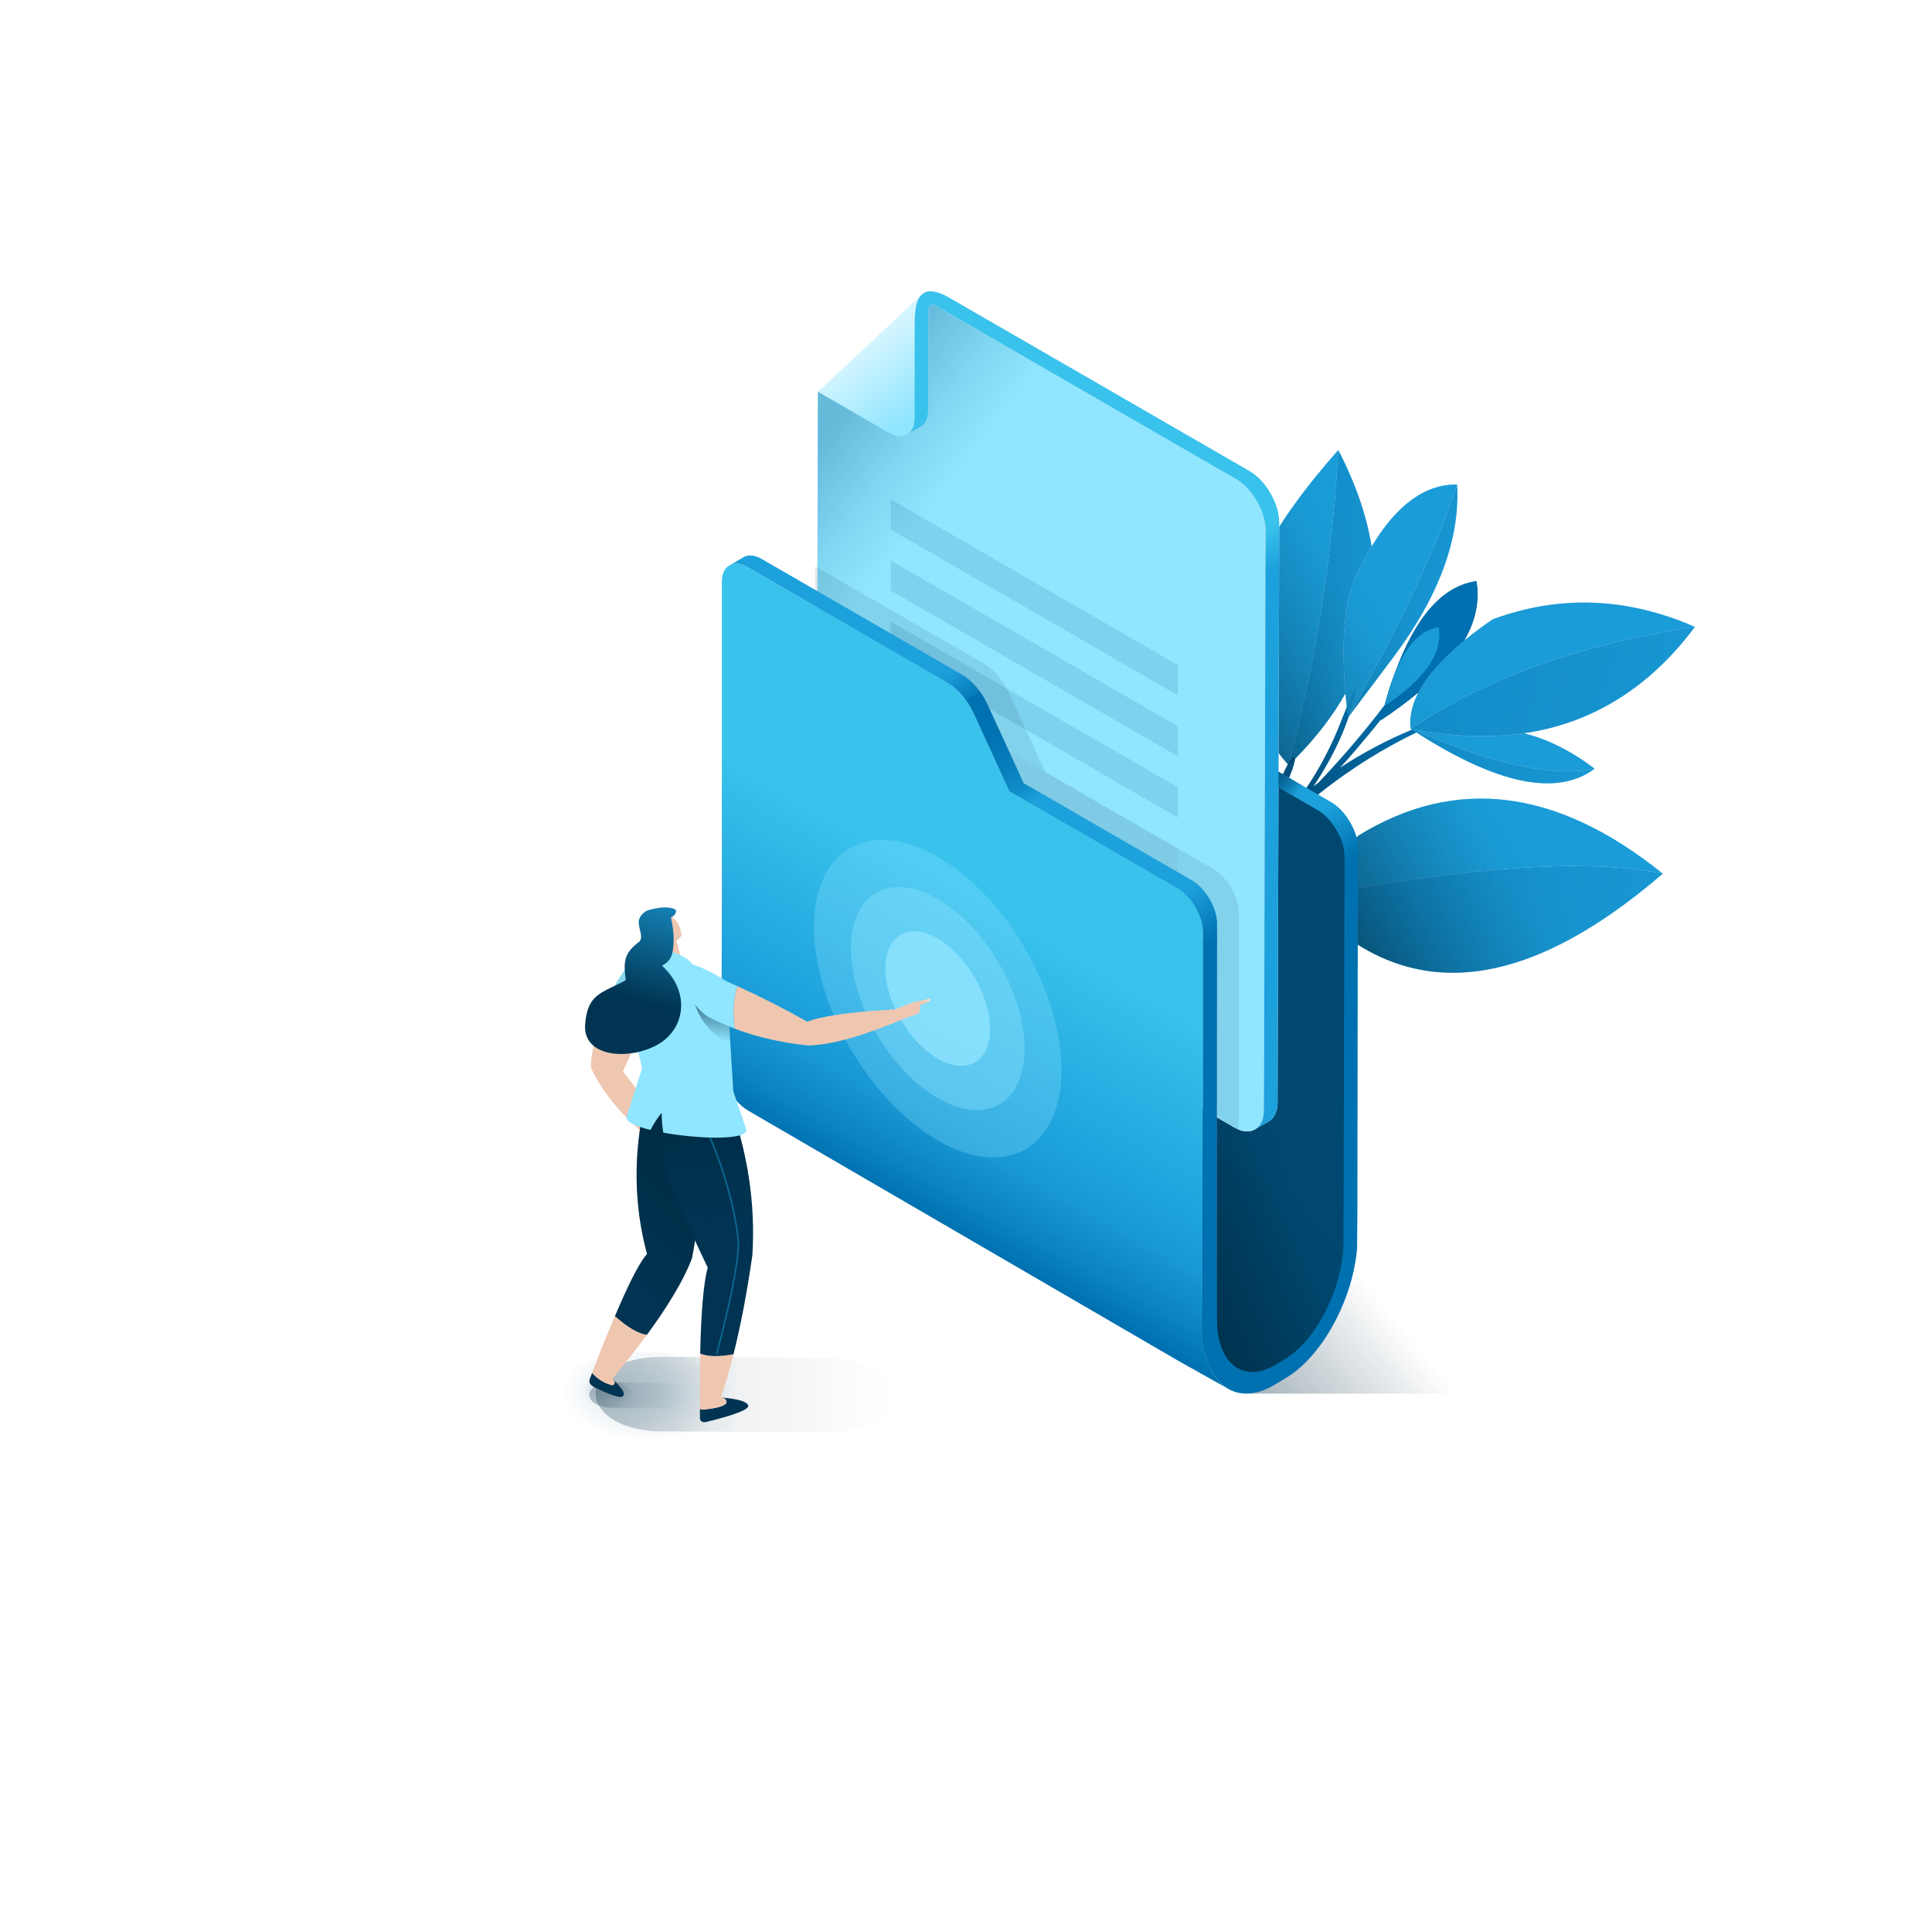 <?xml version="1.0" encoding="UTF-8"?><svg id="ARTWORK" xmlns="http://www.w3.org/2000/svg" xmlns:xlink="http://www.w3.org/1999/xlink" viewBox="0 0 2500 2500"><defs><style>.cls-1{fill:rgba(144,229,255,.29);}.cls-1,.cls-2,.cls-3,.cls-4,.cls-5,.cls-6,.cls-7,.cls-8,.cls-9,.cls-10,.cls-11,.cls-12,.cls-13,.cls-14,.cls-15,.cls-16,.cls-17,.cls-18,.cls-19,.cls-20,.cls-21,.cls-22,.cls-23,.cls-24,.cls-25,.cls-26,.cls-27,.cls-28,.cls-29,.cls-30,.cls-31,.cls-32,.cls-33,.cls-34,.cls-35,.cls-36,.cls-37,.cls-38,.cls-39,.cls-40,.cls-41,.cls-42,.cls-43,.cls-44,.cls-45{stroke-width:0px;}.cls-2{fill:url(#Degradado_sin_nombre_12);}.cls-3{fill:url(#linear-gradient-12);}.cls-4{fill:url(#Degradado_sin_nombre_14);}.cls-5{fill:url(#linear-gradient-17);}.cls-6{fill:#003452;}.cls-7{fill:#90e5ff;}.cls-8{fill:url(#linear-gradient);}.cls-9{fill:url(#Degradado_sin_nombre_8);}.cls-10{fill:url(#linear-gradient-6);}.cls-11{fill:url(#Degradado_sin_nombre_3);}.cls-46{opacity:.52;}.cls-12{fill:rgba(144,229,255,.78);}.cls-13{fill:url(#linear-gradient-15);}.cls-14{fill:url(#linear-gradient-11);}.cls-15{fill:url(#linear-gradient-5);}.cls-16,.cls-47{fill:none;}.cls-17{fill:url(#linear-gradient-13);}.cls-18{fill:#0071b0;}.cls-19{fill:url(#linear-gradient-16);}.cls-20{fill:#004870;}.cls-21{fill:url(#Degradado_sin_nombre_16);}.cls-22{fill:rgba(0,39,61,.1);}.cls-23{fill:#f1f3f6;}.cls-24{fill:url(#Degradado_sin_nombre_7);}.cls-25{fill:url(#linear-gradient-14);}.cls-26{fill:url(#linear-gradient-2);}.cls-27{fill:#1da1dc;}.cls-28{fill:url(#Degradado_sin_nombre_9);}.cls-29{fill:rgba(144,229,255,.38);}.cls-30{fill:url(#Degradado_sin_nombre_11);}.cls-31{fill:#86d7ea;}.cls-32{fill:url(#linear-gradient-7);}.cls-33{fill:url(#linear-gradient-3);}.cls-34{fill:#efc7b0;}.cls-35{fill:url(#linear-gradient-9);}.cls-36{fill:#005584;}.cls-37{fill:url(#linear-gradient-8);}.cls-38{fill:url(#linear-gradient-18);}.cls-39{fill:rgba(0,85,132,.25);}.cls-47{stroke:rgba(29,161,220,.48);stroke-linecap:round;stroke-linejoin:round;stroke-width:2px;}.cls-40{fill:url(#Degradado_sin_nombre_10);}.cls-41{fill:url(#linear-gradient-10);}.cls-42{fill:#d4ecf6;}.cls-43{fill:url(#linear-gradient-4);}.cls-48{opacity:.59;}.cls-44{fill:url(#Degradado_sin_nombre_182);}.cls-45{fill:url(#Degradado_sin_nombre_6);}</style><linearGradient id="linear-gradient" x1="26" y1="1037.48" x2="457.76" y2="1037.48" gradientTransform="translate(2428.75 237.18) rotate(-164.36) scale(1 -1)" gradientUnits="userSpaceOnUse"><stop offset="0" stop-color="#0071b0" stop-opacity=".1"/><stop offset=".01" stop-color="#006ca8" stop-opacity=".1"/><stop offset=".15" stop-color="#005584" stop-opacity=".1"/><stop offset=".87" stop-color="#0071b0" stop-opacity=".3"/></linearGradient><linearGradient id="linear-gradient-2" x1="72.03" y1="729.27" x2="390.78" y2="729.27" xlink:href="#linear-gradient"/><linearGradient id="linear-gradient-3" x1="147.47" y1="848.33" x2="382.29" y2="848.33" xlink:href="#linear-gradient"/><linearGradient id="linear-gradient-4" x1="484.32" y1="722.72" x2="578.19" y2="722.72" xlink:href="#linear-gradient"/><linearGradient id="linear-gradient-5" x1="404.68" y1="686.07" x2="477.95" y2="686.07" xlink:href="#linear-gradient"/><linearGradient id="Degradado_sin_nombre_8" x1="318.13" y1="902.6" x2="585.81" y2="1056.32" gradientTransform="translate(2193.43) rotate(-180) scale(1 -1)" gradientUnits="userSpaceOnUse"><stop offset="0" stop-color="#0071b0" stop-opacity=".1"/><stop offset=".01" stop-color="#006ca8" stop-opacity=".1"/><stop offset=".15" stop-color="#005584" stop-opacity=".1"/><stop offset=".86" stop-color="#00273d" stop-opacity=".6"/></linearGradient><linearGradient id="Degradado_sin_nombre_7" x1="453.82" y1="1138.32" x2="934.41" y2="1265.53" gradientTransform="translate(2193.43) rotate(-180) scale(1 -1)" gradientUnits="userSpaceOnUse"><stop offset=".34" stop-color="#00273d" stop-opacity="0"/><stop offset="1" stop-color="#00273d"/></linearGradient><linearGradient id="linear-gradient-6" x1="936.85" y1="506.49" x2="832.53" y2="953.21" gradientTransform="translate(2193.43) rotate(-180) scale(1 -1)" gradientUnits="userSpaceOnUse"><stop offset=".03" stop-color="#90e5ff"/><stop offset="1" stop-color="#90e5ff"/></linearGradient><linearGradient id="Degradado_sin_nombre_3" x1="941.76" y1="819.88" x2="1273.55" y2="560.69" gradientTransform="translate(2193.43) rotate(-180) scale(1 -1)" gradientUnits="userSpaceOnUse"><stop offset=".32" stop-color="#005584" stop-opacity="0"/><stop offset=".49" stop-color="#005584" stop-opacity=".1"/><stop offset=".72" stop-color="#005584" stop-opacity=".3"/></linearGradient><linearGradient id="linear-gradient-7" x1="1124.22" y1="443.31" x2="1190.48" y2="529.45" gradientUnits="userSpaceOnUse"><stop offset=".03" stop-color="#d3f5ff"/><stop offset="1" stop-color="#90e5ff"/></linearGradient><linearGradient id="Degradado_sin_nombre_182" x1="669.25" y1="1010.13" x2="1040.76" y2="1010.13" gradientTransform="translate(2193.43) rotate(-180) scale(1 -1)" gradientUnits="userSpaceOnUse"><stop offset="0" stop-color="#89d6ef" stop-opacity=".9"/><stop offset=".39" stop-color="#89d6ef" stop-opacity=".84"/><stop offset="1" stop-color="#89d6ef" stop-opacity=".7"/></linearGradient><linearGradient id="linear-gradient-8" x1="1399.55" y1="604.96" x2="1508.21" y2="810.36" gradientUnits="userSpaceOnUse"><stop offset=".65" stop-color="#39c2ec"/><stop offset=".78" stop-color="#39c2ec"/><stop offset="1" stop-color="#1da1dc"/></linearGradient><linearGradient id="Degradado_sin_nombre_6" x1="711.68" y1="1775.74" x2="424.68" y2="1543.41" gradientTransform="translate(2193.43) rotate(-180) scale(1 -1)" gradientUnits="userSpaceOnUse"><stop offset="0" stop-color="#00273d" stop-opacity=".5"/><stop offset=".8" stop-color="#00273d" stop-opacity="0"/></linearGradient><linearGradient id="linear-gradient-9" x1="1416.09" y1="994.63" x2="1116.7" y2="1527.37" gradientUnits="userSpaceOnUse"><stop offset="0" stop-color="#39c2ec"/><stop offset=".36" stop-color="#39c2ec"/><stop offset=".74" stop-color="#1da1dc"/><stop offset=".82" stop-color="#1898d4"/><stop offset=".93" stop-color="#0a83c0"/><stop offset="1" stop-color="#0071b0"/></linearGradient><linearGradient id="linear-gradient-10" x1="960.98" y1="1219.66" x2="1575.21" y2="1219.66" gradientUnits="userSpaceOnUse"><stop offset="0" stop-color="#a9a7b7"/><stop offset=".59" stop-color="#8c8a9f"/><stop offset="1" stop-color="#7d7c93"/></linearGradient><linearGradient id="linear-gradient-11" x1="1166.72" y1="596.91" x2="1797.5" y2="1654.38" gradientUnits="userSpaceOnUse"><stop offset=".2" stop-color="#1da1dc"/><stop offset=".22" stop-color="#1a9cd7"/><stop offset=".23" stop-color="#128fcc"/><stop offset=".25" stop-color="#057ab8"/><stop offset=".25" stop-color="#0071b0"/><stop offset=".3" stop-color="#0173b2"/><stop offset=".33" stop-color="#077dbb"/><stop offset=".36" stop-color="#108dc9"/><stop offset=".38" stop-color="#1da1dc"/><stop offset=".54" stop-color="#1da1dc"/><stop offset=".6" stop-color="#0071b0"/></linearGradient><linearGradient id="linear-gradient-12" y1="721.04" x2="963.28" y2="721.04" xlink:href="#linear-gradient-10"/><linearGradient id="linear-gradient-13" x1="1649.39" y1="990.13" x2="1682.96" y2="1022.53" gradientUnits="userSpaceOnUse"><stop offset="0" stop-color="#005584"/><stop offset=".16" stop-color="#005584" stop-opacity=".97"/><stop offset=".34" stop-color="#005584" stop-opacity=".87"/><stop offset=".52" stop-color="#005584" stop-opacity=".7"/><stop offset=".71" stop-color="#005584" stop-opacity=".48"/><stop offset=".9" stop-color="#005584" stop-opacity=".18"/><stop offset="1" stop-color="#005584" stop-opacity="0"/></linearGradient><radialGradient id="Degradado_sin_nombre_16" cx="1412.66" cy="2517.44" fx="1412.66" fy="2517.44" r="110.7" gradientTransform="translate(2438.88 2573.83) rotate(119.64) scale(.82 .7) skewX(-26.4)" gradientUnits="userSpaceOnUse"><stop offset="0" stop-color="#005584" stop-opacity=".3"/><stop offset="1" stop-color="#005584" stop-opacity="0"/></radialGradient><linearGradient id="Degradado_sin_nombre_9" x1="772.54" y1="1804.64" x2="1156.47" y2="1804.64" gradientTransform="translate(9.62 -6.02) rotate(.36)" gradientUnits="userSpaceOnUse"><stop offset="0" stop-color="#00273d" stop-opacity=".5"/><stop offset=".48" stop-color="#00273d" stop-opacity=".1"/><stop offset="1" stop-color="#00273d" stop-opacity="0"/></linearGradient><radialGradient id="Degradado_sin_nombre_14" cx="1374.47" cy="2546.16" fx="1374.47" fy="2546.16" r="37.66" gradientTransform="translate(2387.86 2616.96) rotate(119.64) scale(.82 .7) skewX(-26.4)" gradientUnits="userSpaceOnUse"><stop offset="0" stop-color="#00273d" stop-opacity=".3"/><stop offset="1" stop-color="#00273d" stop-opacity="0"/></radialGradient><linearGradient id="Degradado_sin_nombre_11" x1="764.29" y1="1806.29" x2="895.02" y2="1806.29" gradientTransform="translate(9.62 -6.02) rotate(.36)" gradientUnits="userSpaceOnUse"><stop offset="0" stop-color="#00273d" stop-opacity=".5"/><stop offset=".48" stop-color="#00273d" stop-opacity=".1"/><stop offset="1" stop-color="#00273d" stop-opacity="0"/></linearGradient><linearGradient id="linear-gradient-14" x1="1402.85" y1="1623.94" x2="1226.61" y2="1445.04" gradientTransform="translate(2203.01 7.78) rotate(-179.64) scale(1 -1)" gradientUnits="userSpaceOnUse"><stop offset="0" stop-color="#00273d" stop-opacity="0"/><stop offset="1" stop-color="#00273d"/></linearGradient><linearGradient id="Degradado_sin_nombre_12" x1="1381.69" y1="1762.06" x2="1409.52" y2="1732.91" gradientTransform="translate(2203.01 7.78) rotate(-179.64) scale(1 -1)" gradientUnits="userSpaceOnUse"><stop offset="0" stop-color="#efc7b0" stop-opacity=".1"/><stop offset=".99" stop-color="#efc7b0" stop-opacity=".5"/></linearGradient><linearGradient id="linear-gradient-15" x1="1252.89" y1="1761.79" x2="1311.2" y2="1284.73" gradientTransform="translate(2203.01 7.78) rotate(-179.64) scale(1 -1)" gradientUnits="userSpaceOnUse"><stop offset=".38" stop-color="#00273d" stop-opacity="0"/><stop offset=".47" stop-color="#00273d" stop-opacity=".1"/><stop offset=".6" stop-color="#00273d" stop-opacity=".4"/><stop offset=".75" stop-color="#00273d" stop-opacity=".88"/><stop offset=".79" stop-color="#00273d"/></linearGradient><linearGradient id="Degradado_sin_nombre_10" x1="1254.06" y1="1789.4" x2="1287.19" y2="1785.42" gradientTransform="translate(2203.01 7.78) rotate(-179.64) scale(1 -1)" gradientUnits="userSpaceOnUse"><stop offset="0" stop-color="#efc7b0" stop-opacity=".1"/><stop offset=".99" stop-color="#efc7b0" stop-opacity=".5"/></linearGradient><linearGradient id="linear-gradient-16" x1="1274.58" y1="1346.81" x2="1266.93" y2="1268.95" gradientTransform="translate(2203.01 7.78) rotate(-179.64) scale(1 -1)" gradientUnits="userSpaceOnUse"><stop offset="0" stop-color="#00273d" stop-opacity="0"/><stop offset="1" stop-color="#00273d"/></linearGradient><linearGradient id="linear-gradient-17" x1="1020.04" y1="1236.44" x2="1014.45" y2="1234.38" gradientTransform="translate(2203.01 7.78) rotate(-179.64) scale(1 -1)" gradientUnits="userSpaceOnUse"><stop offset="0" stop-color="#f5e0cd" stop-opacity="0"/><stop offset="1" stop-color="#f5e0cd"/></linearGradient><linearGradient id="linear-gradient-18" x1="1325.57" y1="1120.8" x2="1370.62" y2="1295.72" gradientTransform="translate(2203.01 7.78) rotate(-179.64) scale(1 -1)" gradientUnits="userSpaceOnUse"><stop offset="0" stop-color="#1da1dc"/><stop offset="1" stop-color="#003452"/></linearGradient></defs><g id="Plant"><g id="PLANT1_0_Layer0_0_FILL"><path class="cls-18" d="m1348.92,1509.92l34.35,37.88c27.78-86.73,59.95-165.04,96.5-234.94,22.43-29.73,48.88-56.03,79.37-78.88,37.6-28.16,78.44-48.92,122.51-62.25,4.77-1.42,8.46-2.57,11.08-3.45.87-.29,1.62-.55,2.25-.79,4.84-1.93,8.84-4.23,11.98-6.89-3.09-.4-6.42-.56-9.96-.48,0,0-.02,0-.02,0-2.97.08-6.1.32-9.38.75-6.65.85-13.94,2.41-21.86,4.69-33.54,9.58-65.7,24.61-96.46,45.08-21.2,14.08-41.11,30.32-59.73,48.71,86.2-145.24,193.96-249.09,323.28-311.54.59-.29,1.18-.57,1.78-.85,1.13-.55,2.26-1.09,3.4-1.62,1.46-.7,2.92-1.37,4.38-2.05l-12.59-.24c-.43.18-.87.36-1.3.53-.29.13-.58.25-.87.37-.15.05-.3.11-.46.19-32.07,13.27-63.19,29.75-93.37,49.45,4.48-4.71,11.51-12.67,21.1-23.88,13.57-15.93,23.58-27.98,30.04-36.17.68-.86,1.35-1.72,2.02-2.57h0c8.03-10.29,15.09-20.01,21.2-29.16,0,0,.01-.01.01-.01,1.41-2.14,2.79-4.24,4.11-6.31,6.46-9.95,16.15-27.22,29.11-51.79l3.43-6.82c-16.72,25.78-34.32,50.82-52.81,75.11,0,0-.01.02-.02.03-26.71,35.1-55.29,68.63-85.71,100.61-2.27,1.67-4.5,3.32-6.7,4.96,14.9-22.32,27.16-44.68,36.8-67.08,3.37-7.91,6.36-15.71,8.99-23.42h0c.14-.43.29-.85.44-1.28v-.02c4.66-13.84,8.11-27.34,10.35-40.5-4.02,7.6-8.47,17.35-13.31,29.28-.05.13-.1.26-.16.4-2.64,6.72-6.57,16.53-11.8,29.45-13.08,31.29-29.19,60.16-48.34,86.63-15.49,12.41-30.66,25.73-45.52,39.98,12.73-22.63,23.87-46.13,33.39-70.5,2.84-7.43,4.57-13.14,5.18-17.14.07-.49.1-.93.09-1.32-.04-1.14-.45-1.82-1.24-2.04-.9-.38-1.91.03-3,1.25-.79.91-1.7,2.19-2.72,3.85l-.02.06c-.71,1.14-1.45,2.4-2.26,3.9-.8,1.46-1.65,3.08-2.54,4.87-20.26,43.01-39.04,77.78-56.32,104.3-2.07,3.1-4.08,6.02-6.05,8.74-16.72,18.19-33.07,37.51-49.04,57.97-101.2,129.87-169.06,244.86-203.56,344.97Z"/></g><g id="PLANT1_0_Layer0_1_FILL"><path class="cls-27" d="m1696.98,1160.12s.01,0,.02,0c3.54-.08,6.87.07,9.96.48-3.15,2.66-7.14,4.96-11.98,6.89-.63.23-1.38.49-2.25.79-1.91-2.04-3.81-4.12-5.71-6.24,3.33-.64,6.65-1.28,9.96-1.92Zm-9.38.75c3.28-.43,6.4-.67,9.38-.75-3.31.63-6.63,1.27-9.96,1.92.19-.39.38-.77.58-1.16Z"/><path class="cls-27" d="m1692.73,1168.27c123.25,132.11,276.24,119.51,458.94-37.77-96.52-19.56-248.07-9.69-454.67,29.62,3.54-.08,6.87.07,9.96.48-3.15,2.66-7.14,4.96-11.98,6.89-.63.23-1.38.49-2.25.79Z"/><path class="cls-27" d="m1687.6,1160.87c3.28-.43,6.4-.67,9.38-.75,0,0,.01,0,.02,0,206.6-39.31,358.15-49.17,454.67-29.62-136.45-110.01-267.42-126.64-392.92-49.87-33.89,26.36-57.6,53.11-71.15,80.24Z"/></g><path class="cls-16" d="m1687.02,1162.04c3.33-.64,6.65-1.28,9.96-1.92"/><g id="PLANT1_0_Layer0_2_FILL"><path class="cls-27" d="m1829.8,943.06l12.59.24c-1.46.68-2.92,1.36-4.38,2.05-3.16-.56-6.32-1.14-9.51-1.76-1.04-.2-2.09-.41-3.13-.61l4.43.08Z"/><path class="cls-27" d="m1825.36,942.98c98.49-65.85,221.12-109.79,367.91-131.83-88.04-38.42-175.33-41.68-261.88-9.77-13.48,9.29-25.67,18.42-36.58,27.39-28.62,23.5-48.45,45.92-59.49,67.24-8.46,16.29-11.77,31.96-9.96,46.97Z"/></g><path class="cls-27" d="m1829.8,943.06l12.59.24c-1.46.68-2.92,1.36-4.38,2.05,47.9,8.4,92.57,9.57,134,3.51,88.5-12.93,162.26-58.83,221.27-137.71-146.79,22.04-269.42,65.98-367.91,131.83l4.43.08Z"/><g id="PLANT1_0_Layer0_3_FILL"><path class="cls-27" d="m1829.8,943.06l12.59.24c-1.46.68-2.92,1.36-4.38,2.05-1.13.53-2.27,1.07-3.4,1.62-.57-.24-1.12-.47-1.69-.72-1.26-.54-2.51-1.08-3.77-1.62-.51-.22-1.02-.44-1.53-.66-.75-.33-1.5-.65-2.26-.98l4.43.08Zm-2.17.9c.51.22,1.02.44,1.53.66,1.26.55,2.51,1.09,3.77,1.62.56.25,1.12.48,1.69.72-.6.28-1.19.56-1.78.85-1.88-1.21-3.77-2.42-5.66-3.66-.59-.39-1.2-.78-1.8-1.18.76.33,1.51.66,2.26.98Z"/><path class="cls-27" d="m1832.82,947.82c105.2,67.49,182.11,83.11,230.72,46.86-34.58,7.53-80.19,2.91-136.79-13.87-.8-.24-1.6-.47-2.4-.72-1.23-.37-2.46-.74-3.69-1.12-.88-.27-1.75-.54-2.63-.82-1.65-.51-3.31-1.04-4.98-1.57-.8-.26-1.6-.51-2.41-.78-7.8-2.53-15.79-5.28-23.98-8.24-2.21-.79-4.44-1.61-6.68-2.45-1.22-.45-2.44-.91-3.66-1.37-1.16-.44-2.32-.87-3.49-1.32-.91-.34-1.82-.69-2.74-1.05-1.44-.55-2.87-1.11-4.32-1.67-1.18-.46-2.37-.92-3.56-1.4-1.2-.47-2.39-.94-3.59-1.42-1.2-.48-2.4-.96-3.61-1.45-3.35-1.35-6.73-2.73-10.14-4.15-1.13-.47-2.26-.94-3.41-1.42-2.28-.96-4.57-1.92-6.87-2.91-.6.28-1.19.56-1.78.85Z"/><path class="cls-27" d="m1834.61,946.96c2.3.98,4.6,1.95,6.87,2.91,1.15.48,2.28.95,3.41,1.42,3.41,1.42,6.79,2.8,10.14,4.15,1.21.49,2.41.97,3.61,1.45,1.19.48,2.39.95,3.59,1.42,1.19.47,2.38.94,3.56,1.4,1.44.56,2.88,1.13,4.32,1.67.92.35,1.83.7,2.74,1.05,1.17.45,2.34.89,3.49,1.32,1.22.46,2.45.92,3.66,1.37,2.24.83,4.47,1.65,6.68,2.45,8.18,2.96,16.17,5.71,23.98,8.24.81.27,1.61.52,2.41.78,1.67.53,3.33,1.06,4.98,1.57.87.28,1.75.55,2.63.82,1.24.39,2.47.75,3.69,1.12.8.25,1.6.48,2.4.72,56.61,16.77,102.21,21.4,136.79,13.87-30.8-23.25-61.31-38.52-91.54-45.82-41.43,6.06-86.11,4.89-134-3.51-1.13.53-2.27,1.07-3.4,1.62Z"/></g><path class="cls-16" d="m1834.61,946.96c-.57-.24-1.12-.47-1.69-.72-1.26-.54-2.51-1.08-3.77-1.62-.51-.22-1.02-.44-1.53-.66-.75-.33-1.5-.65-2.26-.98"/><g id="PLANT1_0_Layer0_4_FILL"><path class="cls-36" d="m1671.43,981.26c1.1-1.21,2.1-1.63,3-1.25.79.22,1.2.9,1.24,2.04-2.7,2.72-5.46,5.43-8.26,8.13.43-1.67.86-3.34,1.28-5.02l.02-.06c1.02-1.67,1.93-2.95,2.72-3.85Zm-2.74,3.91c-.43,1.67-.86,3.34-1.28,5.02-.33-.37-.66-.74-.98-1.11.81-1.5,1.55-2.77,2.26-3.9Z"/><path class="cls-27" d="m1731.7,582.34c-.16,3.08-.32,6.17-.5,9.27-.16,2.98-.33,5.96-.52,8.95-.01.21-.02.43-.04.65-.18,2.99-.37,5.98-.58,8.98-.41,6.2-.85,12.42-1.33,18.64-.23,3.04-.47,6.08-.72,9.13,0,.07-.02.15-.02.22-.25,3.06-.5,6.11-.77,9.18-.01.16-.03.32-.05.48-.22,2.63-.46,5.25-.7,7.87-.75,8.21-1.56,16.44-2.42,24.69-.14,1.32-.28,2.64-.42,3.96-1.01,9.52-2.1,19.07-3.26,28.63-.26,2.1-.51,4.2-.78,6.3-1.84,14.7-3.85,29.46-6.05,44.28-.34,2.34-.69,4.67-1.05,7.01-.5,3.34-1.01,6.68-1.54,10.02-.24,1.59-.5,3.17-.75,4.77-.04.25-.08.48-.12.73-.83,5.23-1.69,10.47-2.57,15.71-.16.97-.33,1.95-.49,2.92-.37,2.22-.76,4.45-1.14,6.69-.3,1.79-.62,3.58-.94,5.37-.24,1.41-.49,2.82-.74,4.24-.51,2.9-1.03,5.81-1.56,8.71-.43,2.41-.87,4.81-1.32,7.22-.03.16-.06.31-.09.47-.43,2.38-.88,4.76-1.33,7.14-.94,5.02-1.91,10.04-2.89,15.08-.62,3.17-1.25,6.35-1.89,9.53-.66,3.29-1.32,6.58-2,9.88-2.66,12.96-5.45,25.95-8.37,39-.48,2.18-.98,4.35-1.47,6.52-.99,4.35-1.98,8.71-3,13.07-1.01,4.36-2.04,8.73-3.09,13.1-.52,2.18-1.05,4.37-1.58,6.56-.52,2.19-1.06,4.38-1.6,6.57-.27,1.09-.53,2.19-.81,3.29-.04.18-.08.36-.13.54-.36,1.48-.72,2.94-1.09,4.41-.54,2.17-1.08,4.34-1.63,6.5-.54,2.17-1.1,4.34-1.65,6.51,1.02-1.67,1.93-2.95,2.72-3.85,1.1-1.21,2.1-1.63,3-1.25.79.22,1.2.9,1.24,2.04,27.12-27.31,48.9-55.55,65.33-84.74-5.86-69.43-.97-120.71,14.64-153.87,6.24-13.25,12.67-25.38,19.28-36.37-6.49-40.19-20.9-81.77-43.22-124.74Z"/><path class="cls-27" d="m1605.16,824.99c1.48,64.57,21.91,119.27,61.27,164.08.81-1.5,1.55-2.77,2.26-3.9l.02-.06c.55-2.17,1.1-4.35,1.65-6.51.55-2.17,1.09-4.33,1.63-6.5.37-1.47.73-2.94,1.09-4.41.05-.18.09-.36.13-.54.28-1.1.54-2.2.81-3.29.54-2.19,1.07-4.38,1.6-6.57.53-2.19,1.06-4.38,1.58-6.56,1.05-4.37,2.08-8.74,3.09-13.1,1.02-4.36,2.02-8.71,3-13.07.5-2.18.99-4.35,1.47-6.52,2.92-13.05,5.71-26.04,8.37-39,.68-3.3,1.34-6.59,2-9.88.64-3.18,1.27-6.36,1.89-9.53.99-5.04,1.95-10.06,2.89-15.08.45-2.38.9-4.76,1.33-7.14.04-.16.06-.31.09-.47.44-2.41.88-4.82,1.32-7.22.53-2.91,1.05-5.81,1.56-8.71.25-1.42.5-2.83.74-4.24.32-1.79.63-3.58.94-5.37.39-2.24.77-4.46,1.14-6.69.16-.97.33-1.95.49-2.92.88-5.24,1.73-10.48,2.57-15.71.04-.25.08-.48.12-.73.25-1.59.51-3.18.75-4.77.53-3.34,1.04-6.68,1.54-10.02.36-2.34.71-4.67,1.05-7.01,2.2-14.82,4.21-29.58,6.05-44.28.27-2.1.52-4.21.78-6.3,1.17-9.57,2.26-19.12,3.26-28.63.15-1.32.28-2.64.42-3.96.86-8.25,1.67-16.48,2.42-24.69.24-2.63.48-5.25.7-7.87.01-.16.04-.33.05-.48.27-3.06.52-6.12.77-9.18,0-.07.02-.15.02-.22.24-3.04.49-6.09.72-9.13.48-6.22.92-12.44,1.33-18.64.21-3,.4-5.99.58-8.98.01-.22.03-.43.04-.65.19-2.99.36-5.97.52-8.95.18-3.09.34-6.18.5-9.27-85.89,96.78-128.08,177.67-126.54,242.65Z"/></g><path class="cls-16" d="m1668.69,985.17c-.43,1.67-.86,3.34-1.28,5.02"/><g id="PLANT1_0_Layer0_5_FILL"><path class="cls-27" d="m1742.84,914.56c4.85-11.92,9.29-21.67,13.31-29.28-2.24,13.15-5.7,26.66-10.35,40.5v.02c-.53.93-1.06,1.86-1.59,2.8-.55-4.62-1.06-9.17-1.54-13.65.05-.14.11-.27.16-.4Zm1.38,14.05c.53-.94,1.06-1.87,1.58-2.8v-.02c66.32-117.57,112.9-217.18,139.77-298.85,3.91,70.23-23.47,144.56-82.16,223.02l-58.05,77.13h0s-1.15,1.53-1.15,1.53Z"/><path class="cls-27" d="m1741,897.31c.49,5.75,1.04,11.63,1.68,17.64.05-.14.11-.27.16-.4,4.85-11.92,9.29-21.67,13.31-29.28-2.24,13.15-5.7,26.66-10.35,40.5,66.32-117.57,112.9-217.18,139.77-298.85-41.28-.63-78.17,26.09-110.66,80.15-6.6,10.99-13.03,23.12-19.28,36.37-15.61,33.16-20.5,84.44-14.64,153.87Z"/></g><path class="cls-16" d="m1745.81,925.78v.02c-.53.93-1.06,1.86-1.59,2.8"/><g id="PLANT1_0_Layer0_6_FILL"><path class="cls-36" d="m1792.14,911.43l-.17.59c-1.72,6.14-3.39,12.46-5.02,18.95h0s-.25.99-.25.99c18.18-12.04,34.39-24.03,48.61-35.97,11.04-21.32,30.87-43.73,59.49-67.24,14.79-25.81,20.01-51.37,15.67-76.69-43.62,6.06-78.77,45.72-105.44,118.99-.02.05-.04.1-.06.15-4.53,12.43-8.81,25.84-12.84,40.21Z"/></g><g id="PLANT1_0_Layer0_7_FILL"><path class="cls-36" d="m1861.61,811.75c5.69,33.15-17.63,67.05-69.97,101.7,15.85-63.52,39.17-97.42,69.97-101.7Z"/></g><path class="cls-8" d="m1692.73,1168.27c123.25,132.11,276.24,119.51,458.94-37.77-96.52-19.56-248.07-9.69-454.67,29.62,3.54-.08,6.87.07,9.96.48-3.15,2.66-7.14,4.96-11.98,6.89-.63.23-1.38.49-2.25.79Z"/><path class="cls-26" d="m1829.8,943.06l12.59.24c-1.46.68-2.92,1.36-4.38,2.05,47.9,8.4,92.57,9.57,134,3.51,88.5-12.93,162.26-58.83,221.27-137.71-146.79,22.04-269.42,65.98-367.91,131.83l4.43.08Z"/><path class="cls-33" d="m1832.82,947.82c105.2,67.49,182.11,83.11,230.72,46.86-34.58,7.53-80.19,2.91-136.79-13.87-.8-.24-1.6-.47-2.4-.72-1.23-.37-2.46-.74-3.69-1.12-.88-.27-1.75-.54-2.63-.82-1.65-.51-3.31-1.04-4.98-1.57-.8-.26-1.6-.51-2.41-.78-7.8-2.53-15.79-5.28-23.98-8.24-2.21-.79-4.44-1.61-6.68-2.45-1.22-.45-2.44-.91-3.66-1.37-1.16-.44-2.32-.87-3.49-1.32-.91-.34-1.82-.69-2.74-1.05-1.44-.55-2.87-1.11-4.32-1.67-1.18-.46-2.37-.92-3.56-1.4-1.2-.47-2.39-.94-3.59-1.42-1.2-.48-2.4-.96-3.61-1.45-3.35-1.35-6.73-2.73-10.14-4.15-1.13-.47-2.26-.94-3.41-1.42-2.28-.96-4.57-1.92-6.87-2.91-.6.28-1.19.56-1.78.85Z"/><path class="cls-43" d="m1731.7,582.34c-.16,3.08-.32,6.17-.5,9.27-.16,2.98-.33,5.96-.52,8.95-.01.21-.02.43-.04.65-.18,2.99-.37,5.98-.58,8.98-.41,6.2-.85,12.42-1.33,18.64-.23,3.04-.47,6.08-.72,9.13,0,.07-.02.15-.02.22-.25,3.06-.5,6.11-.77,9.18-.01.16-.03.32-.05.48-.22,2.63-.46,5.25-.7,7.87-.75,8.21-1.56,16.44-2.42,24.69-.14,1.32-.28,2.64-.42,3.96-1.01,9.52-2.1,19.07-3.26,28.63-.26,2.1-.51,4.2-.78,6.3-1.84,14.7-3.85,29.46-6.05,44.28-.34,2.34-.69,4.67-1.05,7.01-.5,3.34-1.01,6.68-1.54,10.02-.24,1.59-.5,3.17-.75,4.77-.04.25-.08.48-.12.73-.83,5.23-1.69,10.47-2.57,15.71-.16.97-.33,1.95-.49,2.92-.37,2.22-.76,4.45-1.14,6.69-.3,1.79-.62,3.58-.94,5.37-.24,1.41-.49,2.82-.74,4.24-.51,2.9-1.03,5.81-1.56,8.71-.43,2.41-.87,4.81-1.32,7.22-.03.16-.06.31-.09.47-.43,2.38-.88,4.76-1.33,7.14-.94,5.02-1.91,10.04-2.89,15.08-.62,3.17-1.25,6.35-1.89,9.53-.66,3.29-1.32,6.58-2,9.88-2.66,12.96-5.45,25.95-8.37,39-.48,2.18-.98,4.35-1.47,6.52-.99,4.35-1.98,8.71-3,13.07-1.01,4.36-2.04,8.73-3.09,13.1-.52,2.18-1.05,4.37-1.58,6.56-.52,2.19-1.06,4.38-1.6,6.57-.27,1.09-.53,2.19-.81,3.29-.04.18-.08.36-.13.54-.36,1.48-.72,2.94-1.09,4.41-.54,2.17-1.08,4.34-1.63,6.5-.54,2.17-1.1,4.34-1.65,6.51,1.02-1.67,1.93-2.95,2.72-3.85,1.1-1.21,2.1-1.63,3-1.25.79.22,1.2.9,1.24,2.04,27.12-27.31,48.9-55.55,65.33-84.74-5.86-69.43-.97-120.71,14.64-153.87,6.24-13.25,12.67-25.38,19.28-36.37-6.49-40.19-20.9-81.77-43.22-124.74Z"/><path class="cls-15" d="m1742.84,914.56c4.85-11.92,9.29-21.67,13.31-29.28-2.24,13.15-5.7,26.66-10.35,40.5v.02c-.53.93-1.06,1.86-1.59,2.8-.55-4.62-1.06-9.17-1.54-13.65.05-.14.11-.27.16-.4Zm1.38,14.05c.53-.94,1.06-1.87,1.58-2.8v-.02c66.32-117.57,112.9-217.18,139.77-298.85,3.91,70.23-23.47,144.56-82.16,223.02l-58.05,77.13h0s-1.15,1.53-1.15,1.53Z"/><g id="PLANT1_0_Layer0_6_FILL-2"><path class="cls-18" d="m1792.14,911.43l-.17.59c-1.72,6.14-3.39,12.46-5.02,18.95h0s-.25.99-.25.99c18.18-12.04,34.39-24.03,48.61-35.97,11.04-21.32,30.87-43.73,59.49-67.24,14.79-25.81,20.01-51.37,15.67-76.69-43.62,6.06-78.77,45.72-105.44,118.99-.02.05-.04.1-.06.15-4.53,12.43-8.81,25.84-12.84,40.21Z"/></g><g id="PLANT1_0_Layer0_7_FILL-2"><path class="cls-27" d="m1861.61,811.75c5.69,33.15-17.63,67.05-69.97,101.7,15.85-63.52,39.17-97.42,69.97-101.7Z"/></g><path class="cls-9" d="m1552.48,1164.96c15.97-20.46,32.32-39.78,49.04-57.97,1.97-2.72,3.99-5.64,6.05-8.74,17.29-26.52,36.06-61.29,56.32-104.3.89-1.79,1.74-3.42,2.54-4.87-39.37-44.82-59.79-99.51-61.27-164.08-1.54-64.98,40.64-145.87,126.54-242.65,22.32,42.97,36.73,84.55,43.22,124.74,32.49-54.05,69.37-80.78,110.66-80.15,3.91,70.23-23.47,144.56-82.16,223.02l-58.05,77.13h0c-2.63,7.71-5.62,15.51-8.99,23.42-9.64,22.4-21.91,44.76-36.8,67.08,2.2-1.64,4.43-3.29,6.7-4.96,30.42-31.98,59-65.51,85.71-100.61l.17-.59c.04-.12.07-.25.11-.37,3.83-14.99,8.08-28.3,12.76-39.91.01-.03.02-.05.03-.08,26.66-73.27,61.81-112.94,105.44-118.99,4.34,25.32-.88,50.87-15.67,76.69,10.91-8.98,23.11-18.1,36.58-27.39,86.55-31.9,173.84-28.65,261.88,9.77-59.01,78.88-132.77,124.78-221.27,137.71,30.23,7.3,60.74,22.56,91.54,45.82-48.62,36.25-125.53,20.63-230.72-46.86-129.32,62.44-237.08,166.29-323.28,311.54,18.62-18.4,38.53-34.64,59.73-48.71,30.77-20.47,62.92-35.5,96.46-45.08,7.92-2.28,15.21-3.84,21.86-4.69,13.55-27.13,37.26-53.88,71.15-80.24,125.5-76.77,256.47-60.14,392.92,49.87-182.7,157.28-335.69,169.88-458.94,37.77-2.61.88-6.3,2.03-11.08,3.45-44.07,13.33-84.91,34.09-122.51,62.25-30.49,22.86-56.95,49.15-79.37,78.88-36.55,69.9-68.72,148.21-96.5,234.94l-34.35-37.88c34.5-100.11,102.35-215.09,203.56-344.97Zm274.69-220.81c-.59-.39-1.2-.78-1.8-1.18-1.81-15.02,1.5-30.68,9.96-46.97-14.23,11.93-30.43,23.92-48.61,35.97l.25-.99c-.67.85-1.34,1.7-2.02,2.57-6.46,8.18-16.47,20.24-30.04,36.17-9.59,11.21-16.62,19.17-21.1,23.88,30.18-19.7,61.3-36.18,93.37-49.45Zm-144.63,86.88c19.15-26.47,35.26-55.33,48.34-86.63,5.23-12.92,9.16-22.73,11.8-29.45-.64-6.01-1.19-11.89-1.68-17.64-16.44,29.19-38.21,57.44-65.33,84.74.01.39-.02.83-.09,1.32-.61,4-2.34,9.71-5.18,17.14-9.53,24.37-20.66,47.87-33.39,70.5,14.86-14.25,30.04-27.58,45.52-39.98Z"/></g><g id="Folder"><g id="inside_folder"><g id="Layer2_0_FILL"><path class="cls-20" d="m1092.76,701.65c4.4-1.55,9.32-1.37,14.75.55,2.27,1.03,4.53,2.04,6.8,3.05.18.13.36.24.55.35l592.9,342.3c9.8,5.67,18.15,14.48,25.05,26.45,3.88,6.73,6.66,13.33,8.35,19.8,1.31,5.08,1.96,10.08,1.95,15l-1.35,502.35c-.4,12.5-2.58,26.42-6.55,41.75-3.81,14.58-9.13,28.69-15.95,42.35-.13.22-.24.44-.35.65-7,13.83-15.02,26.12-24.05,36.85-9.37,11.13-19.15,19.75-29.35,25.85l-11.9,7.1c-10.23,6.1-20.03,9.2-29.4,9.3-27.34,10.93-42.14-16.29-99.3-49.25-57.16-32.96-80.32-50.59-69.5-52.9,10.78-2.31-114.75-268.14-376.6-797.5.03,0,.06,0,.1,0l-.05-.05.4-149.75c.03-11.27,3.52-18.88,10.45-22.85.17-.1.35-.2.55-.3.01,0,.05-.02.1-.05.79-.33,1.59-.68,2.4-1.05m196.1,237.05c-2.02-1.21-3.14-1.71-3.35-1.5l-.85.85c1.41.23,2.81.45,4.2.65Z"/></g><g id="Layer2_0_FILL-2"><path class="cls-24" d="m1092.76,701.65c4.4-1.55,9.32-1.37,14.75.55,2.27,1.03,4.53,2.04,6.8,3.05.18.13.36.24.55.35l592.9,342.3c9.8,5.67,18.15,14.48,25.05,26.45,3.88,6.73,6.66,13.33,8.35,19.8,1.31,5.08,1.96,10.08,1.95,15l-1.35,502.35c-.4,12.5-2.58,26.42-6.55,41.75-3.81,14.58-9.13,28.69-15.95,42.35-.13.22-.24.44-.35.65-7,13.83-15.02,26.12-24.05,36.85-9.37,11.13-19.15,19.75-29.35,25.85l-11.9,7.1c-10.23,6.1-20.03,9.2-29.4,9.3-19.59,4.48-42.14-16.29-99.3-49.25-57.16-32.96-80.32-50.59-69.5-52.9,10.78-2.31-114.75-268.14-376.6-797.5.03,0,.06,0,.1,0l-.05-.05.4-149.75c.03-11.27,3.52-18.88,10.45-22.85.17-.1.35-.2.55-.3.01,0,.05-.02.1-.05.79-.33,1.59-.68,2.4-1.05m196.1,237.05c-2.02-1.21-3.14-1.71-3.35-1.5l-.85.85c1.41.23,2.81.45,4.2.65Z"/></g></g><g id="Paper"><g id="PAPER_0_Layer0_0_MEMBER_0_FILL"><path class="cls-23" d="m1204.66,395c1.97-.87,3.92-.73,5.85.4l388.35,224.2c10.77,6.23,19.93,15.92,27.5,29.05,7.6,13.13,11.38,25.88,11.35,38.25l-2.15,749.4c0,.92-.02,1.82-.05,2.7l-.95,6.9c-.51,2.15-1.19,4.15-2.05,6-1.83,3.93-4.38,6.93-7.65,9l.5-.3c-.42.28-.86.55-1.3.8-7.63,4.33-16.83,3.4-27.6-2.8l-500.9-289.2c-10.77-6.23-19.95-15.92-27.55-29.05-7.6-13.13-11.37-25.88-11.3-38.25l1.65-595.1.05-.05c86.83-71,134.91-107.79,144.25-110.35.51-.7,1.18-1.23,2-1.6m-31,167.35c.17-.1.34-.2.5-.3l-2.45-1c.17,1.51.82,1.94,1.95,1.3Z"/></g><g id="PAPER_0_Layer0_0_MEMBER_0_FILL-2"><path class="cls-10" d="m1204.66,395c1.97-.87,3.92-.73,5.85.4l388.35,224.2c10.77,6.23,19.93,15.92,27.5,29.05,7.6,13.13,11.38,25.88,11.35,38.25l-2.15,749.4c0,.92-.02,1.82-.05,2.7l-.95,6.9c-.51,2.15-1.19,4.15-2.05,6-1.83,3.93-4.38,6.93-7.65,9l.5-.3c-.42.28-.86.55-1.3.8-7.63,4.33-16.83,3.4-27.6-2.8l-500.9-289.2c-10.77-6.23-19.95-15.92-27.55-29.05-7.6-13.13-11.37-25.88-11.3-38.25l1.65-595.1.05-.05c86.83-71,134.91-107.79,144.25-110.35.51-.7,1.18-1.23,2-1.6m-31,167.35c.17-.1.34-.2.5-.3l-2.45-1c.17,1.51.82,1.94,1.95,1.3Z"/></g><path class="cls-11" d="m1204.66,395c1.97-.87,3.92-.73,5.85.4l388.35,224.2c10.77,6.23,19.93,15.92,27.5,29.05,7.6,13.13,11.38,25.88,11.35,38.25l-2.15,749.4c0,.92-.02,1.82-.05,2.7l-.95,6.9c-.51,2.15-1.19,4.15-2.05,6-1.83,3.93-4.38,6.93-7.65,9l.5-.3c-.42.28-.86.55-1.3.8-7.63,4.33-16.83,3.4-27.6-2.8l-500.9-289.2c-10.77-6.23-19.95-15.92-27.55-29.05-7.6-13.13-11.37-25.88-11.3-38.25l1.65-595.1.05-.05c86.83-71,134.91-107.79,144.25-110.35.51-.7,1.18-1.23,2-1.6m-31,167.35c.17-.1.34-.2.5-.3l-2.45-1c.17,1.51.82,1.94,1.95,1.3Z"/><g id="PAPER_0_Layer0_0_MEMBER_1_FILL"><path class="cls-42" d="m1191.86,382.05c.49-.54,1.03-1.04,1.6-1.5,6.97-5.69,17.83-4.56,32.6,3.4l390.4,225.4c10.77,6.23,19.95,15.92,27.55,29.05,7.57,13.17,11.33,25.92,11.3,38.25l-2.1,749.4c-.03,6.03-1.07,11.23-3.1,15.6-1.97,4.2-4.73,7.33-8.3,9.4l-16.45,9.55c4.71-3.17,7.78-8.07,9.2-14.7l.95-6.9c.03-.88.05-1.78.05-2.7l2.15-749.4c.03-12.37-3.75-25.12-11.35-38.25-7.57-13.13-16.73-22.82-27.5-29.05l-388.35-224.2c-1.93-1.13-3.88-1.27-5.85-.4-2.37,1.07-3.43,3.55-3.2,7.45l-.35,128.3c-.03,5.13-.92,9.57-2.65,13.3-1.67,3.57-4.02,6.23-7.05,8l-17.25,10,3.85-3.25c2.2-2.46,3.73-5.62,4.6-9.5l.8-5.75c.03-.83.05-1.68.05-2.55l.35-128.3c.17-13.44,2.37-23.07,6.6-28.9.45-.61.93-1.2,1.45-1.75Z"/></g><g id="PAPER_0_Layer0_0_MEMBER_2_FILL"><path class="cls-32" d="m1191.86,382.05c-.52.55-1,1.14-1.45,1.75-4.23,5.83-6.43,15.46-6.6,28.9l-.35,128.3c0,.87-.02,1.72-.05,2.55l-.8,5.75c-.45,1.78-1.03,3.45-1.75,5-.8,1.7-1.75,3.2-2.85,4.5l-3.85,3.25c-.16.1-.33.2-.5.3-6.5,3.7-14.33,2.92-23.5-2.35l-91.75-53.05,133.45-124.9Z"/></g><g class="cls-46"><polygon class="cls-39" points="1524.18 860.68 1524.18 899.68 1152.67 685.17 1152.67 646.17 1524.18 860.68"/><polygon class="cls-39" points="1524.18 939.75 1524.18 978.75 1152.67 764.24 1152.67 725.24 1524.18 939.75"/><polygon class="cls-39" points="1524.18 1018.82 1524.18 1057.82 1152.67 843.31 1152.67 804.31 1524.18 1018.82"/><polygon class="cls-44" points="1524.18 1097.88 1524.18 1136.89 1152.67 922.37 1152.67 883.37 1524.18 1097.88"/></g><g id="PAPER_0_Layer0_0_MEMBER_1_FILL-2"><path class="cls-37" d="m1191.86,382.05c.49-.54,1.03-1.04,1.6-1.5,6.97-5.69,17.83-4.56,32.6,3.4l390.4,225.4c10.77,6.23,19.95,15.92,27.55,29.05,7.57,13.17,11.33,25.92,11.3,38.25l-2.1,749.4c-.03,6.03-1.07,11.23-3.1,15.6-1.97,4.2-4.73,7.33-8.3,9.4l-16.45,9.55c4.71-3.17,7.78-8.07,9.2-14.7l.95-6.9c.03-.88.05-1.78.05-2.7l2.15-749.4c.03-12.37-3.75-25.12-11.35-38.25-7.57-13.13-16.73-22.82-27.5-29.05l-388.35-224.2c-1.93-1.13-3.88-1.27-5.85-.4-2.37,1.07-3.43,3.55-3.2,7.45l-.35,128.3c-.03,5.13-.92,9.57-2.65,13.3-1.67,3.57-4.02,6.23-7.05,8l-17.25,10,3.85-3.25c2.2-2.46,3.73-5.62,4.6-9.5l.8-5.75c.03-.83.05-1.68.05-2.55l.35-128.3c.17-13.44,2.37-23.07,6.6-28.9.45-.61.93-1.2,1.45-1.75Z"/></g><path class="cls-22" d="m1054.55,1149.8v-417.21l217.84,125.76c13.36,7.72,25.91,22.35,33.69,39.3l11.69,25.47.05.1,34.79,75.82,217.16,125.38c18.38,10.61,33.27,36.28,33.27,57.34v193.89l-.14,88.42h0l-548.35-314.27Z"/></g><g id="Folder-2"><polygon id="Shadow_folder" class="cls-45" points="1616.61 1803.3 2126.81 1803.3 1468.23 1425.51 1138.94 1503.51 1616.61 1803.3"/><path class="cls-35" d="m1588.27,1796.5l-61.65-34.55c-1.72-.98-3.83-2.19-6.35-3.65l-551.55-320.8c-2.59-1.5-5.07-3.21-7.45-5.15-6.66-5.38-12.52-12.47-17.6-21.25-6.18-10.66-9.58-21.03-10.2-31.1l.61-213.52v-413.59c0-21.06,14.9-29.53,33.27-18.92l258.7,149.35c13.36,7.72,25.91,22.35,33.69,39.3l11.69,25.47.05.1,34.79,75.82,217.16,125.38c18.38,10.61,33.27,36.28,33.27,57.34v193.89l-.33,205.68.15,112.8c0,2.69.06,5.34.18,7.93.41,9.07,1.55,17.49,3.42,25.27,1.03,4.28,2.28,8.36,3.75,12.25,4.7,12.5,11.33,22.12,19.9,28.85,1.46,1.14,2.96,2.18,4.5,3.1Z"/><path class="cls-41" d="m960.98,721.71l2.3-1.33c-.81.38-1.57.82-2.3,1.33Zm614.09,994.71c-.12-2.59-.18-5.24-.18-7.93l-.15-112.8.33-205.68v-193.89c0-1.34-.06-2.69-.18-4.06l-.52,391.44.3,123.25c0,4.23.18,8.29.54,12.2-.06-.84-.1-1.68-.14-2.53Z"/><path class="cls-14" d="m1757.47,1098.95l-.4,30.7-.6,437.75-.45,49c-1.09,12.03-3.27,24.38-6.55,37.05-3,11.52-6.79,22.81-11.35,33.85-2.62,6.38-5.51,12.68-8.65,18.9-8.57,17-18.4,32.08-29.5,45.25-11.47,13.63-23.49,24.2-36.05,31.7l-14.6,8.7c-12.54,7.5-24.54,11.32-36,11.45-8.64.1-16.5-1.88-23.6-5.95-.27-.13-.54-.28-.8-.45-.22-.11-.44-.25-.65-.4-1.54-.92-3.04-1.96-4.5-3.1-8.57-6.73-15.2-16.35-19.9-28.85-.41-1.08-.8-2.18-1.17-3.29-.98-2.89-1.84-5.87-2.58-8.96-.2-.83-.39-1.66-.57-2.5-.09-.41-.18-.82-.26-1.24-.02-.07-.03-.15-.04-.22-.2-.96-.39-1.94-.56-2.92-.09-.5-.18-1.01-.26-1.52-.07-.39-.13-.78-.19-1.18-.11-.7-.22-1.41-.31-2.12-.07-.49-.14-.98-.2-1.48-.2-1.57-.38-3.16-.53-4.78-.05-.56-.1-1.12-.14-1.68-.07-.75-.12-1.5-.17-2.26-.08-1.11-.14-2.23-.19-3.36h0c-.02-.42-.04-.82-.05-1.23-.03-.73-.05-1.47-.07-2.21-.02-.57-.03-1.14-.04-1.72-.01-.92-.02-1.85-.02-2.78l-.15-112.8.33-205.68v-193.89c0-21.06-14.89-46.73-33.27-57.34l-217.16-125.38-34.79-75.82-.05-.1-11.69-25.47c-7.78-16.95-20.33-31.58-33.69-39.3l-258.7-149.35c-4.44-2.56-8.67-4.01-12.54-4.44-3.65-.4-6.98.1-9.85,1.44l15.98-9.23.04-.03,2.3-1.33.05-.02c5.91-2.76,13.77-1.98,22.39,3l258.7,149.35c13.36,7.72,25.91,22.35,33.69,39.3l9.66,21.04,2.03,4.43.05.1,34.79,75.82,217.16,125.38c5.59,3.23,10.86,7.85,15.48,13.32,9.62,11.35,16.45,26.33,17.61,39.96l-.52,391.44.3,123.25c0,4.23.18,8.29.54,12.2.83,9.16,2.66,17.44,5.46,24.85,3.83,10.17,9.23,18,16.2,23.5,7,5.5,15.01,8.18,24.05,8.05,9.36-.1,19.16-3.2,29.4-9.3l11.9-7.1c10.2-6.1,19.98-14.72,29.35-25.85,9.03-10.73,17.05-23.02,24.05-36.85.1-.21.22-.43.35-.65,6.82-13.66,12.14-27.77,15.95-42.35,3.96-15.33,6.15-29.25,6.55-41.75l1.35-502.35c.01-4.92-.64-9.92-1.95-15-1.69-6.47-4.47-13.07-8.35-19.8-6.9-11.97-15.25-20.78-25.05-26.45l-53.41-30.83.06-20.36,71,40.99c5.74,3.33,10.99,7.75,15.75,13.25,3.32,3.85,6.41,8.24,9.25,13.15,5.1,8.81,8.32,17.43,9.65,25.85.47,3.03.71,6.03.7,9Z"/><path class="cls-3" d="m960.98,721.71l2.3-1.33c-.81.38-1.57.82-2.3,1.33Z"/><g id="Circle_point_Green"><ellipse class="cls-1" cx="1213.45" cy="1292.16" rx="130.23" ry="225.58" transform="translate(-486.7 790.53) rotate(-30.36)"/><ellipse class="cls-29" cx="1213.45" cy="1292.16" rx="91.41" ry="158.34" transform="translate(-486.7 790.53) rotate(-30.36)"/><ellipse class="cls-12" cx="1213.45" cy="1292.16" rx="55.11" ry="95.45" transform="translate(-486.7 790.53) rotate(-30.36)"/></g><path class="cls-17" d="m1726.52,1069.5v-28.96c-1.44-1.02-2.9-1.97-4.4-2.84l-67.71-39.12-.06,20.36,50.12,28.96c8.42,4.87,15.77,12.07,22.05,21.6Z"/></g></g><g id="woman"><g class="cls-48"><ellipse class="cls-21" cx="830.19" cy="1812.33" rx="63.95" ry="110.77" transform="translate(-992.44 2619.65) rotate(-89.28)"/><path class="cls-28" d="m1154.71,1805.86c0,26.63-37.28,47.98-83.24,47.67l-217.78-1.35c-5.03-.03-9.95-.33-14.72-.85-25.12-3.21-54.96-12.25-66.33-36.99-11.27-35.16,31.1-58,81.13-58.58,0,0,217.77,1.37,217.77,1.37,11.57.09,23.12,1.51,34.25,4.47,21.61,5.98,47.97,19.35,48.94,44.27Z"/></g><g class="cls-48"><ellipse class="cls-4" cx="782.84" cy="1808.06" rx="21.76" ry="37.69" transform="translate(-1034.93 2568.09) rotate(-89.28)"/><path class="cls-30" d="m893.25,1805.86c0,9.06-12.68,16.32-28.32,16.22l-74.1-.46c-10.76-.26-26.94-3.81-28.3-16.58,0-9.06,12.69-16.32,28.33-16.23l74.09.47c10.76.23,27,3.87,28.3,16.58Z"/></g><g id="WOMAN_0_Layer0_0_FILL"><path class="cls-34" d="m849.98,1175.14c7.32-1.94,12.34-1.09,15.03,2.54l6.48,10.69,4.62,4.28c3.16,5.37,5.11,11.12,5.84,17.24-.49,1.81-2.78,4.32-6.9,7.51,3.03,8.53,5.25,18.6,6.66,30.19l-29.88-3.94.16-24.9c-9.41-6-14.39-13.27-14.96-21.79-1.06-10.29,3.25-17.56,12.94-21.82Z"/></g><path class="cls-34" d="m881.53,1210.94s-4.16,5.53-6.46,6.46l-5.38-3.56s3.87.49,11.84-2.91Z"/><g id="WOMAN_0_Layer0_1_FILL"><path class="cls-7" d="m822.53,1246.92c4.2-12.32,11.64-18.46,22.32-18.41,10.65.04,21.3,2.04,31.96,6,10.94,4.02,18.7,10.6,23.28,19.75l-77.56-7.34Z"/></g><g id="WOMAN_0_Layer0_2_FILL"><path class="cls-34" d="m829.48,1329.74c-15.31-8.92-29.87-19.35-43.58-30.51-14.96,37.53-21.98,65.12-21.07,82.78,15.21,31.94,39.31,61.24,72.3,87.91l13.15-16.07c-16.44-29.96-31.21-52.39-44.33-67.28,9.4-19.76,17.23-38.7,23.53-56.83Z"/><path class="cls-31" d="m845.29,1269.32c3.42-12.07-1.68-20.38-15.29-24.95-4.75-9.83-15.54-.82-32.37,27.05-4.34,9.81-8.25,19.08-11.73,27.81,13.72,11.16,28.27,21.59,43.58,30.51,7.39-21.25,12.67-41.4,15.81-60.42Z"/></g><g id="WOMAN_0_Layer0_3_FILL"><path class="cls-6" d="m792.35,1783.89l7.85,8.3c6.57,7.01,8.46,11.87,5.66,14.59-2.83,2.75-14.99-1.13-36.48-11.63-5.44-2.66-7.57-6.06-6.39-10.19,1.04-2.8,2.09-5.61,3.15-8.43,7.61,8.29,16.33,13.65,26.15,16.06,4.09-1.16,4.11-4.06.05-8.7m42.15-357.34l54.83,43.5c15.71,48.46,17.68,101.4,5.9,158.84-10.72,27.49-30.11,60.3-58.17,98.44-10.92-1.25-24.72-9.29-41.4-24.11,2.16-5.05,4.36-10.13,6.6-15.26,14.68-33.61,26.34-55.4,34.96-65.38-16.96-62.89-17.87-128.23-2.72-196.02Z"/><path class="cls-34" d="m795.66,1703.21c16.67,14.82,30.47,22.86,41.4,24.11-13.03,17.71-27.94,36.56-44.71,56.57,4.06,4.64,4.04,7.54-.05,8.7-9.82-2.42-18.54-7.77-26.15-16.06,8.92-23.7,18.76-48.14,29.51-73.32Z"/><path class="cls-25" d="m834.5,1426.55l54.83,43.5c15.71,48.46,17.68,101.4,5.9,158.84-10.72,27.49-30.11,60.3-58.17,98.44-10.92-1.25-24.72-9.29-41.4-24.11,2.16-5.05,4.36-10.13,6.6-15.26,14.68-33.61,26.34-55.4,34.96-65.38-16.96-62.89-17.87-128.23-2.72-196.02Z"/><path class="cls-2" d="m795.66,1703.21c16.67,14.82,30.47,22.86,41.4,24.11-13.03,17.71-27.94,36.56-44.71,56.57,4.06,4.64,4.04,7.54-.05,8.7-9.82-2.42-18.54-7.77-26.15-16.06,8.92-23.7,18.76-48.14,29.51-73.32Z"/></g><g id="WOMAN_0_Layer0_4_FILL"><path class="cls-6" d="m905.66,1823.16c2.31.88,4.69,1.04,7.15.5,13.84-1.36,22.69-3.8,26.55-7.33,1.66-4.34-.54-7.01-6.6-7.99,21.01,1.58,32.79,4.89,35.34,9.92,2.51,5.04-15.87,12.37-55.14,22-5.13.35-7.53-1.73-7.21-6.25-.04-3.66-.06-7.28-.08-10.85Z"/><path class="cls-34" d="m912.81,1823.65c-2.45.55-4.84.38-7.15-.5-.2-26.5-.06-50.37.4-71.6,10,4.09,24.37,4.36,43.1.82-5.11,20.28-10.58,38.93-16.4,55.95,6.06.98,8.26,3.65,6.6,7.99-3.86,3.53-12.7,5.98-26.55,7.33Z"/><path class="cls-6" d="m849.49,1421.34l92.75.58c25.12,67.53,35.56,134.96,31.33,202.3-6.92,48.21-15.06,90.93-24.41,128.15-18.73,3.54-33.09,3.27-43.1-.82,1.14-54.69,4.39-91.81,9.75-111.34-59.68-123.98-81.79-196.94-66.32-218.87Z"/><path class="cls-13" d="m849.49,1421.34l92.75.58c25.12,67.53,35.56,134.96,31.33,202.3-6.92,48.21-15.06,90.93-24.41,128.15-18.73,3.54-33.09,3.27-43.1-.82,1.14-54.69,4.39-91.81,9.75-111.34-59.68-123.98-81.79-196.94-66.32-218.87Z"/><path class="cls-40" d="m912.81,1823.65c-2.45.55-4.84.38-7.15-.5-.2-26.5-.06-50.37.4-71.6,10,4.09,24.37,4.36,43.1.82-5.11,20.28-10.58,38.93-16.4,55.95,6.06.98,8.26,3.65,6.6,7.99-3.86,3.53-12.7,5.98-26.55,7.33Z"/></g><path class="cls-47" d="m910.01,1452.53c30.08,62.93,42.42,122.61,45.17,151.88,3.17,33.75-27.69,147.28-27.69,147.28"/><g id="WOMAN_0_Layer0_5_FILL"><path class="cls-7" d="m965.39,1460.48c2.06,5.65-4.79,9.25-20.57,10.82-14.08,1.41-32.02,1.03-53.84-1.14-11.85-1.19-22.74-2.69-32.67-4.51-1.44-8.25-2.13-16.78-2.09-25.61-5.26,6.2-10.06,13.55-14.39,22.06-2.13-.5-4.19-1.03-6.19-1.59-16.94-4.74-25.32-9.63-25.16-14.66l20.35-63.47c-18.85-78.48-23.94-123.08-15.26-133.8,5.68-11.61,22.21-14.79,49.61-9.54,25.46,4.73,50.42,14.96,74.86,30.67l8.9,142.56,16.45,48.2Z"/></g><path class="cls-19" d="m899.32,1299.56s9.33,35.28,45.78,51.27l-1.69-27.1-44.09-24.17Z"/><g id="WOMAN_0_Layer0_6_FILL"><path class="cls-34" d="m1203.5,1292.32c1,1.08.29,2.34-2.12,3.79l-10.68,4.68-.04,6.75c-.14,1.9-1.31,3.38-3.53,4.43l-22.4,8.21-11.88,4.88-1.58-18.46,3.3-.18,1.45.46,26.76-10.18,20.73-4.37Z"/></g><path class="cls-7" d="m954.22,1276.05c-14.63-6.65-29.27-12.93-43.91-18.83-12.13-2.18-18.47,2.98-19.05,15.48-.77,16.11,7.23,30.28,23.98,42.5,11.33,5.97,23.16,11.26,35.46,15.9-2.57-18.32-2.26-37.93,3.51-55.05Z"/><path class="cls-34" d="m1154.56,1306.41c-55.04,3.18-91.65,8.4-109.85,15.66-30.15-16.96-60.32-32.3-90.49-46.02-5.77,17.12-6.08,36.74-3.51,55.05,29.03,10.95,60.74,18.22,95.16,21.78,29.33-.74,68.95-11.64,118.86-32.7,2.13-6.75-1.26-11.34-10.16-13.76Z"/><path id="gradient_finger" class="cls-5" d="m891.27,1272.7c.57-12.5,6.92-17.66,19.05-15.48,44.82,18.04,89.62,39.65,134.39,64.85,17.83-7.11,53.35-12.27,106.55-15.46v-.02s3.3-.18,3.3-.18c.52.14,1.01.29,1.49.44l26.73-10.17,20.73-4.37c1,1.08.29,2.34-2.12,3.79l-10.68,4.68-.04,6.75c-.14,1.9-1.31,3.38-3.53,4.43l-22.4,8.21c-49.91,21.06-89.53,31.96-118.86,32.7-49-5.06-92.54-17.62-130.62-37.67-16.76-12.22-24.75-26.39-23.98-42.5Z"/><g id="Layer5_20_MEMBER_5_FILL"><path class="cls-38" d="m841.26,1177.04c-9.53,2.12-15.22,10.92-14.79,16.76.49,6.56,2.68,13.19,2.85,15.21.53,6.05.32,5.21-1.47,9.05-20.56,15.12-21.28,25.85-18.08,50.27-30.17,16.73-49.89,16.67-52.66,57.83-2.76,41.16,54.75,46.38,92.29,26.45,37.54-19.92,44.67-68.94,7.23-103.01,11.75-6.42,13.56-13.82,14.61-24.87,1.29-12.89-.18-25.03-3.18-37.61,2.69-1.35,5.07-2.75,6.21-5.74,1.28-3.38.12-4.73-3.61-5.9-9.28-2.91-20.78-.36-29.41,1.56Z"/></g></g></svg>